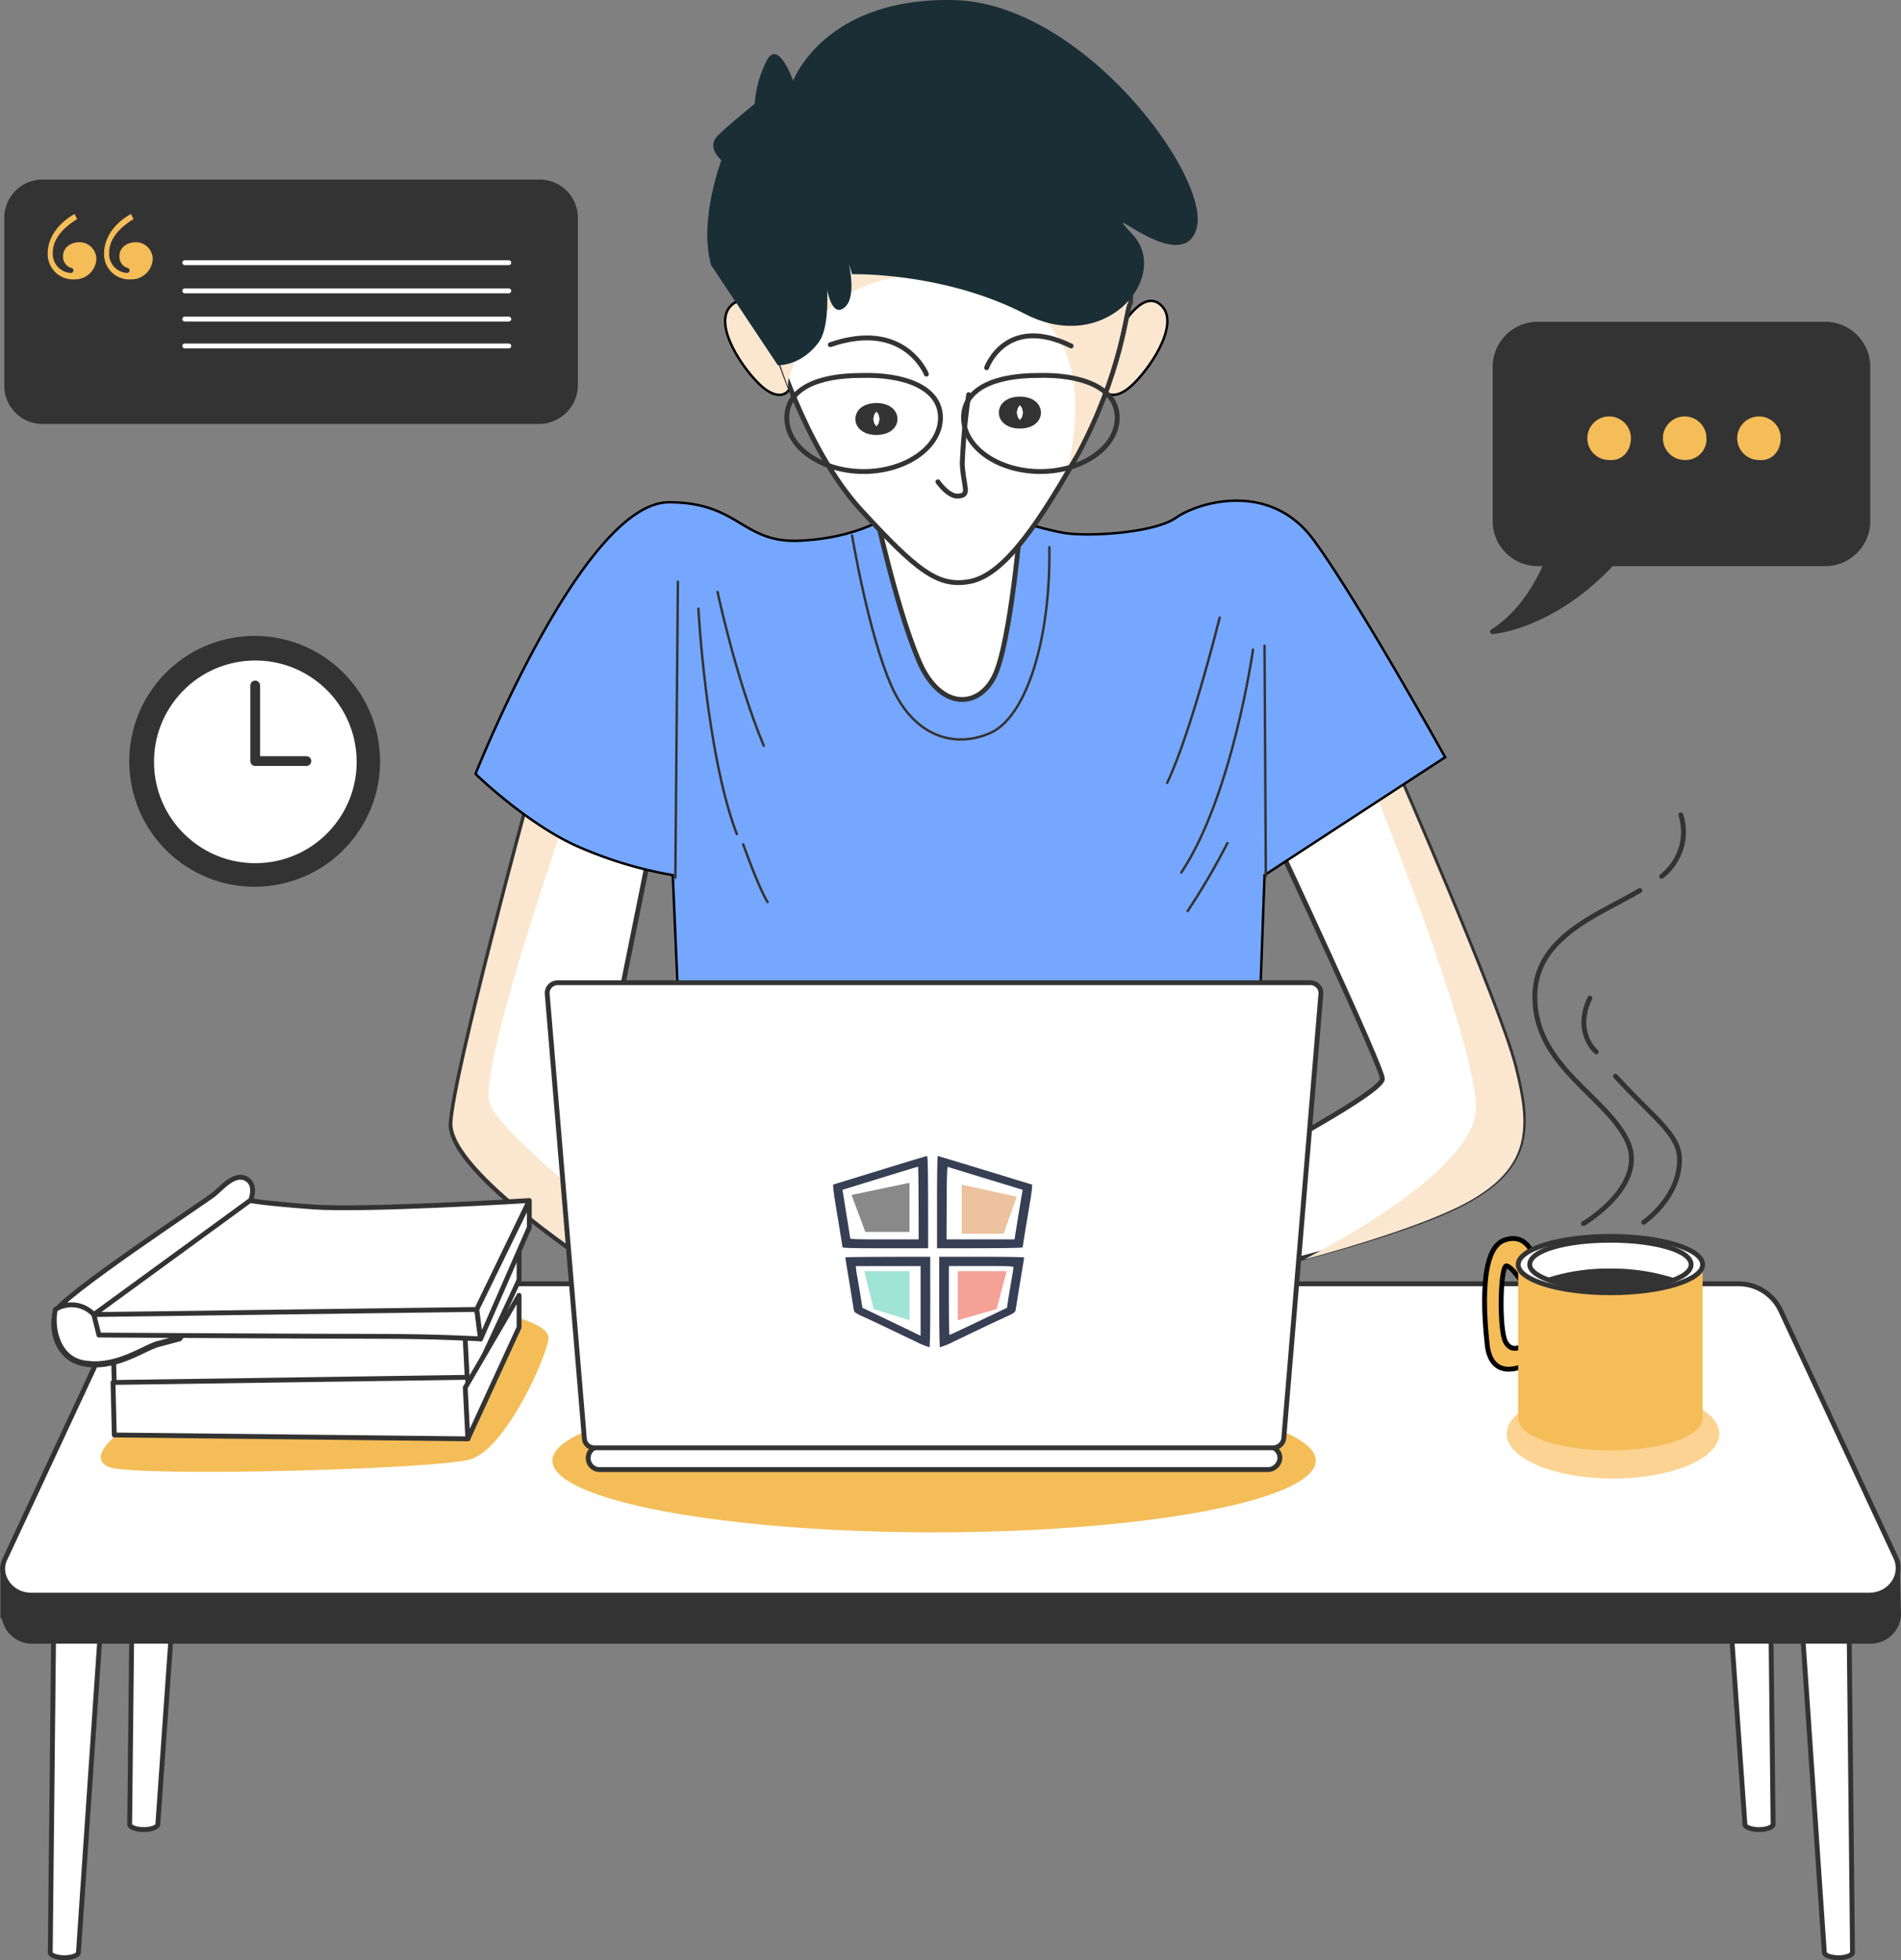<svg xmlns="http://www.w3.org/2000/svg" width="391.482" height="403.569" viewBox="0 0 391.482 403.569">
  <rect x="0" y="0" width="391.482" height="403.569" fill="#808080" stroke="none"/>
  <g id="mern" transform="translate(-1246.935 -55.496)">
    <g id="angular-dev" transform="translate(1247.485 55.495)">
      <g id="Group_1271" data-name="Group 1271" transform="translate(92.357 158.545)">
        <path id="XMLID_19_" d="M1353.32,131.163s21.366,45.634,21.366,48.008S1355.7,191.833,1352,193.943s-8.7,4.221-8.7,4.221l2.111,21.1s32.709-7.386,46.426-14.772,13.189-15.827,10.024-28.225-24.268-60.67-24.268-60.67Z" transform="translate(-1182.914 -115.6)" fill="#fff" stroke="#333" stroke-linecap="round" stroke-linejoin="round" stroke-miterlimit="10" stroke-width="1"/>
        <path id="Path_627" data-name="Path 627" d="M1382.34,204.6c13.716-7.386,13.189-15.827,10.024-28.225S1368.1,115.7,1368.1,115.7l-3.429,2.11-1.055,2.11s19.784,48.272,20.839,64.363c.792,10.815-20.839,24.268-35.347,31.918C1359.92,213.3,1374.42,208.815,1382.34,204.6Z" transform="translate(-1173.415 -115.436)" fill="#fbe7cf"/>
        <path id="XMLID_30_" d="M1298.59,117.7s-15.563,57.241-16.09,67.264,30.862,30.071,32.181,31.126-1.846-34.819-1.846-34.819l10.551-52.229Z" transform="translate(-1282.498 -112.161)" fill="#fff" stroke="#333" stroke-linecap="round" stroke-linejoin="round" stroke-miterlimit="10" stroke-width="1"/>
        <path id="Path_628" data-name="Path 628" d="M1314.52,204.648c-9.232-7.913-22.685-18.992-24.268-23.74-2.374-7.122,15.563-58.56,15.563-58.56l-.264-1.583-6.858-3.165s-15.563,57.241-16.091,67.264,30.862,30.071,32.181,31.126C1315.05,216.782,1314.79,211.506,1314.52,204.648Z" transform="translate(-1282.333 -112.324)" fill="#fbe7cf"/>
      </g>
      <g id="Group_1272" data-name="Group 1272" transform="translate(97.375 102.191)">
        <path id="XMLID_18_" d="M1368.81,98.625s-6.067,4.221-17.673,4.748c-11.87.528-12.4-7.913-26.906-7.913-17.673,0-39.831,55.922-39.831,55.922s11.079,10.815,21.894,15.3a82.878,82.878,0,0,0,18.729,5.539l1.583,36.666h118.966l1.319-36.666,37.193-24.268s-18.2-32.709-27.17-44.843-23.74-7.65-28.225-4.484-17.937,3.957-22.949,3.165-19.256-5.276-19.256-5.276S1378.83,90.184,1368.81,98.625Z" transform="translate(-1284.4 -94.236)" fill="#75a7ff" stroke="#000" stroke-miterlimit="10" stroke-width="0.5"/>
        <line id="XMLID_20_" x1="0.528" y2="60.934" transform="translate(41.15 17.578)" fill="none" stroke="#333" stroke-linecap="round" stroke-linejoin="round" stroke-miterlimit="10" stroke-width="0.5"/>
        <path id="XMLID_21_" d="M1301.8,103s1.583,29.807,7.913,46.426" transform="translate(-1255.902 -79.882)" fill="none" stroke="#333" stroke-linecap="round" stroke-linejoin="round" stroke-miterlimit="10" stroke-width="0.5"/>
        <path id="XMLID_22_" d="M1305.3,121.4s3.165,8.969,5.012,11.87" transform="translate(-1250.17 -49.746)" fill="none" stroke="#333" stroke-linecap="round" stroke-linejoin="round" stroke-miterlimit="10" stroke-width="0.5"/>
        <path id="XMLID_23_" d="M1303.3,101.7s3.693,17.673,9.5,31.654" transform="translate(-1253.445 -82.011)" fill="none" stroke="#333" stroke-linecap="round" stroke-linejoin="round" stroke-miterlimit="10" stroke-width="0.5"/>
        <path id="XMLID_24_" d="M1349.21,103.7s-5.8,23.477-10.815,34.028" transform="translate(-1195.958 -78.736)" fill="none" stroke="#333" stroke-linecap="round" stroke-linejoin="round" stroke-miterlimit="10" stroke-width="0.5"/>
        <line id="XMLID_25_" x1="0.264" y1="47.481" transform="translate(162.489 30.768)" fill="none" stroke="#333" stroke-linecap="round" stroke-linejoin="round" stroke-miterlimit="10" stroke-width="0.5"/>
        <path id="XMLID_26_" d="M1354.27,106.2s-4.22,30.071-14.772,45.9" transform="translate(-1194.156 -74.641)" fill="none" stroke="#333" stroke-linecap="round" stroke-linejoin="round" stroke-miterlimit="10" stroke-width="0.5"/>
        <path id="XMLID_27_" d="M1348.18,121.3a144.245,144.245,0,0,1-8.18,13.98" transform="translate(-1193.337 -49.91)" fill="none" stroke="#333" stroke-linecap="round" stroke-linejoin="round" stroke-miterlimit="10" stroke-width="0.5"/>
        <path id="XMLID_28_" d="M1313.8,97.3s3.429,20.575,8.177,31.126,13.189,12.662,20.311,9.5,12.4-18.465,12.134-38.248" transform="translate(-1236.248 -89.218)" fill="none" stroke="#333" stroke-linecap="round" stroke-linejoin="round" stroke-miterlimit="10" stroke-width="0.5"/>
      </g>
      <g id="Group_1273" data-name="Group 1273" transform="translate(148.78 16.773)">
        <path id="XMLID_13_" d="M1313.15,84.045s-4.484-7.913-8.177-3.957,2.9,13.453,6.595,16.618,6.331,1.319,6.067-2.11C1317.11,91.431,1313.15,84.045,1313.15,84.045Z" transform="translate(-1303.888 -33.805)" fill="#fbe7cf" stroke="#000" stroke-miterlimit="10" stroke-width="0.5"/>
        <path id="XMLID_16_" d="M1337.7,84.045s4.484-7.913,8.177-3.957-2.9,13.453-6.595,16.618-6.331,1.319-6.067-2.11C1333.74,91.431,1337.7,84.045,1337.7,84.045Z" transform="translate(-1255.89 -33.805)" fill="#fbe7cf" stroke="#000" stroke-miterlimit="10" stroke-width="0.5"/>
        <path id="XMLID_17_" d="M1315.6,95.3s4.221,19.52,8.7,30.335c4.221,10.815,12.4,10.815,15.827,3.957s5.539-32.973,5.539-32.973S1322.99,99.521,1315.6,95.3Z" transform="translate(-1284.705 -7.076)" fill="#fff" stroke="#333" stroke-linecap="round" stroke-linejoin="round" stroke-miterlimit="10" stroke-width="1"/>
        <path id="XMLID_7_" d="M1308.37,114.731s6.331,22.158,17.937,35.083c11.87,12.925,16.091,16.091,22.421,15.036s12.925-9.232,22.421-26.114c9.232-17.146,10.024-30.071,10.815-31.126.792-1.319-1.846-25.323-15.3-35.611s-28.225-14.772-41.414-3.693C1312.06,79.648,1303.89,98.113,1308.37,114.731Z" transform="translate(-1298.576 -61.854)" fill="#fff" stroke="#333" stroke-linecap="round" stroke-linejoin="round" stroke-miterlimit="10" stroke-width="1"/>
        <path id="Path_629" data-name="Path 629" d="M1366.49,72c-13.453-10.288-28.225-14.772-41.414-3.693-12.925,11.343-21.1,29.807-16.882,46.426,0,0,1.319,4.221,3.429,10.024a5.146,5.146,0,0,1,.264-2.11c2.9-8.969,11.343-26.642,39.831-18.729,22.685,6.331,19.784,26.378,17.673,36.93.527-.791.792-1.319,1.319-2.11,9.232-17.146,10.024-30.071,10.815-31.126C1382.58,106.29,1379.94,82.286,1366.49,72Z" transform="translate(-1298.666 -61.854)" fill="#fbe7cf"/>
        <path id="XMLID_8_" d="M1326.83,86.3a137.612,137.612,0,0,0-1.319,14.244c.264,4.748,1.583,6.331-.527,6.595-2.11.528-4.484-2.9-4.484-2.9" transform="translate(-1276.679 -21.817)" fill="none" stroke="#333" stroke-linecap="round" stroke-linejoin="round" stroke-miterlimit="10" stroke-width="1"/>
        <path id="XMLID_11_" d="M1331.88,89.336s-4.484-11.343-19.784-6.067" transform="translate(-1290.437 -29.073)" fill="none" stroke="#333" stroke-linecap="round" stroke-linejoin="round" stroke-miterlimit="10" stroke-width="1"/>
        <path id="XMLID_12_" d="M1324.3,88.285s3.957-11.079,17.41-4.484" transform="translate(-1270.456 -29.341)" fill="none" stroke="#333" stroke-linecap="round" stroke-linejoin="round" stroke-miterlimit="10" stroke-width="1"/>
        <path id="XMLID_6_" d="M1340.35,93.516c0,6.067-7.122,11.079-15.827,11.079S1308.7,99.583,1308.7,93.516s6.595-8.7,15.3-8.7C1332.7,84.547,1340.35,87.185,1340.35,93.516Z" transform="translate(-1296.006 -24.285)" fill="none" stroke="#333" stroke-linecap="round" stroke-linejoin="round" stroke-miterlimit="10" stroke-width="1"/>
        <path id="XMLID_14_" d="M1354.15,93.516c0,6.067-7.122,11.079-15.827,11.079S1322.5,99.583,1322.5,93.516s6.595-8.7,15.3-8.7C1346.5,84.547,1354.15,87.185,1354.15,93.516Z" transform="translate(-1273.404 -24.285)" fill="none" stroke="#333" stroke-linecap="round" stroke-linejoin="round" stroke-miterlimit="10" stroke-width="1"/>
      </g>
      <g id="Group_1274" data-name="Group 1274" transform="translate(9.799 278.302)">
        <path id="XMLID_48_" d="M1258.45,161l-1.055,97.336c0,.528,1.319,1.055,2.9,1.055h0c1.583,0,2.9-.528,2.9-1.055L1270.06,161Z" transform="translate(-1241.045 -161)" fill="#fff" stroke="#333" stroke-linecap="round" stroke-linejoin="round" stroke-miterlimit="10" stroke-width="1"/>
        <path id="XMLID_46_" d="M1252.26,169.7l-1.06,100.765c0,.528,1.319,1.055,2.9,1.055h0c1.583,0,2.9-.528,2.9-1.055l6.858-100.5Z" transform="translate(-1251.2 -146.751)" fill="#fff" stroke="#333" stroke-linecap="round" stroke-linejoin="round" stroke-miterlimit="10" stroke-width="1"/>
        <path id="XMLID_51_" d="M1392.51,161l1.055,97.336c0,.528-1.319,1.055-2.9,1.055h0c-1.583,0-2.9-.528-2.9-1.055L1380.9,161Z" transform="translate(-1038.774 -161)" fill="#fff" stroke="#333" stroke-linecap="round" stroke-linejoin="round" stroke-miterlimit="10" stroke-width="1"/>
        <path id="XMLID_49_" d="M1398.71,169.7l1.055,100.765c0,.528-1.319,1.055-2.9,1.055h0c-1.582,0-2.9-.528-2.9-1.055l-6.858-100.5Z" transform="translate(-1028.62 -146.751)" fill="#fff" stroke="#333" stroke-linecap="round" stroke-linejoin="round" stroke-miterlimit="10" stroke-width="1"/>
      </g>
      <g id="Group_1275" data-name="Group 1275" transform="translate(0 264.322)">
        <path id="XMLID_50_" d="M1637.63,207.372l-7.122-6.6-16.618-36.138a9.569,9.569,0,0,0-8.7-5.539H1280.47a9.569,9.569,0,0,0-8.7,5.539l-20.839,45.107-3.429-1.319v10.288h.264a5.756,5.756,0,0,0,5.8,5.012h378.527a5.769,5.769,0,0,0,5.8-5.276Z" transform="translate(-1247.461 -150.131)" fill="#333" stroke="#333" stroke-linecap="round" stroke-linejoin="round" stroke-miterlimit="10" stroke-width="1"/>
        <path id="XMLID_42_" d="M1631.85,219.8H1253.33c-4.22,0-7.122-4.221-5.276-7.65l23.74-50.91a9.569,9.569,0,0,1,8.7-5.539H1604.95a9.569,9.569,0,0,1,8.7,5.539l23.74,50.91C1638.98,215.842,1636.08,219.8,1631.85,219.8Z" transform="translate(-1247.485 -155.7)" fill="#fff" stroke="#333" stroke-linecap="round" stroke-linejoin="round" stroke-miterlimit="10" stroke-width="1"/>
        <path id="Path_630" data-name="Path 630" d="M1260.04,182.241s-8.441,5.8-3.165,7.913,67,.528,74.386-1.583,16.091-21.894,16.091-25.059-10.815-5.539-14.772-5.8-56.45,2.9-56.45,2.9Z" transform="translate(-1234.944 -152.434)" fill="#f4bd58"/>
        <ellipse id="Ellipse_83" data-name="Ellipse 83" cx="21.894" cy="9.232" rx="21.894" ry="9.232" transform="translate(309.72 21.63)" fill="#fcd392"/>
        <ellipse id="Ellipse_84" data-name="Ellipse 84" cx="78.607" cy="14.772" rx="78.607" ry="14.772" transform="translate(113.202 21.63)" fill="#f4bd58"/>
      </g>
      <g id="Group_1276" data-name="Group 1276" transform="translate(305.178 254.562)">
        <path id="XMLID_33_" d="M1373.52,156.482s-1.319-5.8-6.331-3.957-4.22,14.772-3.429,21.894c1.055,7.122,7.386,3.957,7.386,3.957v-4.221s-2.374,1.846-3.693-.791-1.055-15.827.264-15.563,3.693,4.221,3.693,4.221S1372.2,161.494,1373.52,156.482Z" transform="translate(-1363.179 -151.734)" fill="#f4bd58" stroke="#000" stroke-miterlimit="10" stroke-width="1"/>
        <path id="XMLID_36_" d="M1365.8,154.2v31.654c0,3.693,8.441,6.6,18.992,6.6s18.992-2.9,18.992-6.6V154.2Z" transform="translate(-1358.885 -148.397)" fill="#f4bd58"/>
        <path id="XMLID_32_" d="M1403.79,157.8c0,3.165-8.441,5.8-18.992,5.8s-18.992-2.638-18.992-5.8,8.441-5.8,18.992-5.8S1403.79,154.638,1403.79,157.8Z" transform="translate(-1358.885 -152)" fill="#fff" stroke="#333" stroke-linecap="round" stroke-linejoin="round" stroke-miterlimit="10" stroke-width="1"/>
        <path id="XMLID_31_" d="M1399.94,157.312c0,2.9-7.386,5.012-16.619,5.012s-16.618-2.374-16.618-5.012c0-2.9,7.386-5.012,16.618-5.012S1399.94,154.41,1399.94,157.312Z" transform="translate(-1357.411 -151.509)" fill="#fff" stroke="#333" stroke-linecap="round" stroke-linejoin="round" stroke-miterlimit="10" stroke-width="1"/>
        <path id="XMLID_109_" d="M1368.2,156.546a41.494,41.494,0,0,0,12.662,1.846,40.208,40.208,0,0,0,12.662-1.846,41.491,41.491,0,0,0-12.662-1.846,40.208,40.208,0,0,0-12.662,1.846Z" transform="translate(-1354.954 -147.578)" fill="#333" stroke="#333" stroke-linecap="round" stroke-linejoin="round" stroke-miterlimit="10" stroke-width="1"/>
      </g>
      <g id="Group_1277" data-name="Group 1277" transform="translate(10.5 242.377)">
        <path id="XMLID_41_" d="M1256.1,160.355l.264,10.551,72.8.791V159.3Z" transform="translate(-1243.876 -127.859)" fill="#fff" stroke="#333" stroke-linecap="round" stroke-linejoin="round" stroke-miterlimit="10" stroke-width="1"/>
        <path id="XMLID_40_" d="M1284.13,182.344l10.551-22.685V152.8L1283.6,172.056Z" transform="translate(-1198.836 -138.504)" fill="#fff" stroke="#333" stroke-linecap="round" stroke-linejoin="round" stroke-miterlimit="10" stroke-width="1"/>
        <path id="XMLID_45_" d="M1256.1,164.055l.264,10.815,72.8.791V163Z" transform="translate(-1243.876 -121.799)" fill="#fff" stroke="#333" stroke-linecap="round" stroke-linejoin="round" stroke-miterlimit="10" stroke-width="1"/>
        <path id="XMLID_44_" d="M1284.13,186.144l10.551-22.949V156.6L1283.6,175.592Z" transform="translate(-1198.836 -132.281)" fill="#fff" stroke="#333" stroke-linecap="round" stroke-linejoin="round" stroke-miterlimit="10" stroke-width="1"/>
        <g id="XMLID_39_">
          <path id="XMLID_38_" d="M1291.92,152.444s1.583-3.429-.792-4.748-5.012,1.846-6.594,3.165-31.654,21.1-32.709,24.268,0,10.024,6.594,10.815,12.134-3.693,15.036-4.221c2.9-.791,3.957-1.055,3.957-1.055l20.047-26.906Z" transform="translate(-1251.466 -147.381)" fill="#fff" stroke="#333" stroke-linecap="round" stroke-linejoin="round" stroke-miterlimit="10" stroke-width="1"/>
          <path id="XMLID_43_" d="M1258.34,169.4c6.595.791,12.134-3.693,15.036-4.221,2.9-.791,3.957-1.055,3.957-1.055l.791-1.055-18.728-3.957a6.251,6.251,0,0,0-7.65-.791C1250.95,161.748,1252.01,168.871,1258.34,169.4Z" transform="translate(-1251.388 -131.098)" fill="#fff" stroke="#333" stroke-linecap="round" stroke-linejoin="round" stroke-miterlimit="10" stroke-width="1"/>
          <path id="XMLID_34_" d="M1254.6,172.677h56.186c17.41,0,22.685-1.055,22.685-1.055l10.815-22.422s-34.028,2.11-44.579,1.319-12.925-1.319-12.925-1.319Z" transform="translate(-1246.332 -144.401)" fill="#fff" stroke="#333" stroke-linecap="round" stroke-linejoin="round" stroke-miterlimit="10" stroke-width="1"/>
          <path id="XMLID_37_" d="M1254.6,158.755l1.055,4.221s45.634.264,57.5.264c12.134,0,21.1.528,21.1.528l-.791-6.067Z" transform="translate(-1246.332 -130.479)" fill="#fff" stroke="#333" stroke-linecap="round" stroke-linejoin="round" stroke-miterlimit="10" stroke-width="1"/>
          <path id="XMLID_35_" d="M1285.29,177.525l10.023-22.949V149.3L1284.5,171.458Z" transform="translate(-1197.362 -144.237)" fill="#fff" stroke="#333" stroke-linecap="round" stroke-linejoin="round" stroke-miterlimit="10" stroke-width="1"/>
        </g>
      </g>
      <g id="Group_1278" data-name="Group 1278" transform="translate(112.146 202.333)">
        <path id="XMLID_2_" d="M1433.27,173.148h-137.7a2.364,2.364,0,0,1-2.374-2.374h0a2.364,2.364,0,0,1,2.374-2.374h137.694a2.364,2.364,0,0,1,2.374,2.374h0a2.527,2.527,0,0,1-2.368,2.374Z" transform="translate(-1284.758 -72.911)" fill="#fff" stroke="#333" stroke-linecap="round" stroke-linejoin="round" stroke-miterlimit="10" stroke-width="1"/>
        <path id="XMLID_29_" d="M1439.56,227.953h-139.8a2.039,2.039,0,0,1-2.111-1.846L1290,134.574a2.155,2.155,0,0,1,2.11-2.374h155.1a2.155,2.155,0,0,1,2.11,2.374l-7.65,91.532A2.239,2.239,0,0,1,1439.56,227.953Z" transform="translate(-1290 -132.2)" fill="#fff" stroke="#333" stroke-linecap="round" stroke-linejoin="round" stroke-miterlimit="10" stroke-width="1"/>
        <g id="Group_338" data-name="Group 338" transform="translate(677.069 -8260.197)">
          <g id="Background" transform="translate(-618.213 8296.095)">
            <path id="Subtraction_6" data-name="Subtraction 6" d="M19.587,19H10.757c-6.931,0-8.829-.05-8.833-.233,0-.127-.089-.761-.2-1.444-.122-.772-.455-2.8-.593-3.632C.924,12.426.6,10.484.4,9.221A32.171,32.171,0,0,1,0,5.9L9.54,2.967C14.895,1.319,19.2.023,19.333.015h0c.2,0,.252,2.235.252,18.985Zm-2.1-16.789h0c-.074.006-3.517,1.054-7.837,2.385l-7.7,2.371c.511,3.232.875,5.48,1.105,6.891.252,1.534.473,2.986.473,3.106a.034.034,0,0,0,.013.025c.157.146,1.734.188,7.034.188H17.63c0-4.941-.012-8.712-.035-11.207s-.058-3.759-.1-3.759ZM21.413,19h0V9.5c0-5.239.068-9.5.152-9.5.1,0,6.458,1.93,19.435,5.9l-.02.635c-.012.35-.181,1.579-.368,2.684l-.01.06c-.3,1.817-.566,3.383-.737,4.41-.2,1.228-.483,2.941-.592,3.632s-.195,1.317-.2,1.444C39.072,18.953,36.992,19,21.413,19ZM23.631,2.245c-.141,0-.206,2.151-.226,7.425l-.03,7.5,14,0c.565-3.561.994-6.209,1.274-7.869l.395-2.337C28.807,3.842,23.769,2.3,23.636,2.246Z" transform="translate(0 -0.229)" fill="#373f54"/>
            <path id="Subtraction_4" data-name="Subtraction 4" d="M19.517,18.613a.057.057,0,0,1-.033-.007c-.087-.073-.156-4.277-.154-9.371L19.336,0h8.741c4.819,0,8.741.063,8.744.14s-.166,1.145-.4,2.552c-.241,1.438-.57,3.432-.736,4.454-.188,1.156-.377,2.338-.43,2.692s-.141.876-.193,1.161a.833.833,0,0,1-.426.574,11.808,11.808,0,0,1-1.571.8c-1.062.482-3.345,1.552-5.091,2.385-1.781.851-4.365,2.086-5.759,2.755A14.958,14.958,0,0,1,19.517,18.613Zm1.807-16.7V9c0,3.905.062,7.083.138,7.083s1.963-.872,4.2-1.938c2.215-1.053,4.822-2.3,5.853-2.789L33.3,10.5c.162-1.219.417-2.828.781-4.919.3-1.7.538-3.217.538-3.376a.121.121,0,0,0-.04-.1c-.195-.176-1.26-.192-6.609-.192Zm-4.02,16.7a15.124,15.124,0,0,1-2.7-1.1L8.846,14.755C7.082,13.913,4.8,12.843,3.756,12.37a11.832,11.832,0,0,1-1.571-.8A.83.83,0,0,1,1.759,11c-.052-.282-.14-.806-.194-1.161S1.324,8.3,1.135,7.146C.94,5.946.609,3.948.4,2.692.166,1.285,0,.212,0,.14,0,.047,5.885,0,17.485,0l.006,9.235c0,5.094-.067,9.3-.155,9.371A.058.058,0,0,1,17.3,18.613ZM2.19,1.921V2.3A17.259,17.259,0,0,0,2.453,4.09c.149.805.455,2.6.668,3.921l.405,2.5c5.226,2.5,8.433,4.033,9.8,4.7L15.5,16.271V1.921Z" transform="translate(2.53 20.523)" fill="#373f54"/>
          </g>
          <path id="Path_505" data-name="Path 505" d="M-600.31,8327.481l11.942-2.489V8335.1h-9.091Z" transform="translate(-14.098 -23.596)" fill="#898989"/>
          <path id="Path_506" data-name="Path 506" d="M-588.985,8327.481l-11.325-2.489V8335.1h8.622Z" transform="translate(8.599 -23.225)" fill="#ecc29f"/>
          <path id="Path_508" data-name="Path 508" d="M-592.318,8332.79l-7.992,2.309v-10.107h10.048Z" transform="translate(7.794 -5.404)" fill="#f4a196"/>
          <path id="Path_509" data-name="Path 509" d="M-598.407,8332.79l7.4,2.309v-10.107h-9.3Z" transform="translate(-11.458 -5.404)" fill="#a0e4d5"/>
        </g>
      </g>
      <g id="Group_1279" data-name="Group 1279" transform="translate(315.523 167.777)">
        <path id="XMLID_110_" d="M1377,131.762a11.936,11.936,0,0,0,4.22-6.6,11.728,11.728,0,0,0-.264-6.067" transform="translate(-1350.886 -119.1)" fill="none" stroke="#333" stroke-linecap="round" stroke-linejoin="round" stroke-miterlimit="10" stroke-width="1"/>
        <path id="XMLID_101_" d="M1377.12,193.583s13.453-7.913,8.969-17.146-18.992-15.3-18.992-29.544c0-12.4,13.189-16.882,21.63-21.894" transform="translate(-1367.1 -109.437)" fill="none" stroke="#333" stroke-linecap="round" stroke-linejoin="round" stroke-miterlimit="10" stroke-width="1"/>
        <path id="XMLID_106_" d="M1379.2,169.571s7.386-5.012,7.386-12.925c0-5.276-5.539-8.7-13.189-17.146" transform="translate(-1356.782 -85.688)" fill="none" stroke="#333" stroke-linecap="round" stroke-linejoin="round" stroke-miterlimit="10" stroke-width="1"/>
        <path id="XMLID_108_" d="M1373.49,144.479s-4.748-3.957-1.319-11.079" transform="translate(-1360.83 -95.679)" fill="none" stroke="#333" stroke-linecap="round" stroke-linejoin="round" stroke-miterlimit="10" stroke-width="1"/>
      </g>
      <path id="Path_631" data-name="Path 631" d="M1332.31,111.957s18.729-.528,35.611,8.177,30.071-7.913,22.158-16.354,10.288,9.232,13.189-1.319-23.477-46.426-50.119-46.953-32.973,16.618-32.973,16.618-3.165-8.969-5.539-3.957a22.448,22.448,0,0,0-2.374,8.7s-5.276,4.221-7.65,6.6.791,5.012.791,5.012-4.748,12.4-2.11,21.63l13.716,20.575s4.748.264,8.441-4.748c3.429-4.748.792-19.784.792-19.784s.264,16.091,4.484,12.662-2.111-19.256-2.111-19.256Z" transform="translate(-1157.385 -55.495)" fill="#1a2e35"/>
      <ellipse id="Ellipse_89" data-name="Ellipse 89" cx="1.846" cy="0.791" rx="1.846" ry="0.791" transform="translate(178.092 85.477)" fill="none" stroke="#333" stroke-linecap="round" stroke-linejoin="round" stroke-miterlimit="10" stroke-width="5"/>
      <ellipse id="Ellipse_90" data-name="Ellipse 90" cx="1.846" cy="0.791" rx="1.846" ry="0.791" transform="translate(207.636 84.158)" fill="none" stroke="#333" stroke-linecap="round" stroke-linejoin="round" stroke-miterlimit="10" stroke-width="5"/>
    </g>
    <g id="obj1" transform="translate(1248.316 92.964)">
      <path id="XMLID_100_" d="M1357.53,119.027H1255.19a7.373,7.373,0,0,1-7.386-7.386V77.086a7.373,7.373,0,0,1,7.386-7.386h102.348a7.373,7.373,0,0,1,7.386,7.386v34.555a7.549,7.549,0,0,1-7.394,7.386Z" transform="translate(-1247.8 -69.7)" fill="#333" stroke="#333" stroke-linecap="round" stroke-linejoin="round" stroke-miterlimit="10" stroke-width="1"/>
      <g id="Group_1371" data-name="Group 1371" transform="translate(8.442 6.595)">
        <path id="Path_820" data-name="Path 820" d="M1256.54,72.2l.527,1.055c-2.638,1.583-5.012,3.957-5.012,6.858a3.914,3.914,0,0,0,3.693,4.221.528.528,0,1,0,0-1.055,2.392,2.392,0,0,1-1.582-2.374c0-1.846,1.582-2.9,3.429-2.9a3.492,3.492,0,0,1,3.429,3.429,4.4,4.4,0,0,1-4.484,4.221,5.2,5.2,0,0,1-5.54-5.278C1251,76.684,1253.64,73.783,1256.54,72.2Zm11.606,0,.528,1.055c-2.638,1.583-5.012,3.957-5.012,6.858a3.914,3.914,0,0,0,3.693,4.221.528.528,0,0,0,0-1.055,2.391,2.391,0,0,1-1.583-2.374c0-1.846,1.583-2.9,3.429-2.9a3.492,3.492,0,0,1,3.429,3.429,4.4,4.4,0,0,1-4.484,4.221,5.2,5.2,0,0,1-5.539-5.276c0-3.695,2.633-6.6,5.543-8.179Z" transform="translate(-1251 -72.2)" fill="#f4bd58"/>
      </g>
      <line id="XMLID_102_" x2="66.737" transform="translate(36.666 16.618)" fill="none" stroke="#fff" stroke-linecap="round" stroke-linejoin="round" stroke-miterlimit="10" stroke-width="1"/>
      <line id="XMLID_103_" x2="66.737" transform="translate(36.666 22.421)" fill="none" stroke="#fff" stroke-linecap="round" stroke-linejoin="round" stroke-miterlimit="10" stroke-width="1"/>
      <line id="XMLID_104_" x2="66.737" transform="translate(36.666 28.225)" fill="none" stroke="#fff" stroke-linecap="round" stroke-linejoin="round" stroke-miterlimit="10" stroke-width="1"/>
      <line id="XMLID_105_" x2="66.737" transform="translate(36.666 33.764)" fill="none" stroke="#fff" stroke-linecap="round" stroke-linejoin="round" stroke-miterlimit="10" stroke-width="1"/>
    </g>
    <g id="obj2" transform="translate(1269.363 182.186)">
      <circle id="XMLID_119_" cx="25.323" cy="25.323" r="25.323" transform="translate(0.944 9.147) rotate(-9.271)" fill="#333" stroke="#333" stroke-linecap="round" stroke-linejoin="round" stroke-miterlimit="10" stroke-width="1"/>
      <circle id="XMLID_116_" cx="21.366" cy="21.366" r="21.366" transform="translate(0 32.109) rotate(-48.69)" fill="#fff" stroke="#333" stroke-linecap="round" stroke-linejoin="round" stroke-miterlimit="10" stroke-width="1"/>
      <path id="XMLID_120_" d="M1267.2,109v15.563h10.551" transform="translate(-1237.073 -94.556)" fill="none" stroke="#333" stroke-linecap="round" stroke-linejoin="round" stroke-miterlimit="10" stroke-width="2"/>
    </g>
    <g id="obj3" transform="translate(1554.303 122.244)">
      <path id="XMLID_125_" d="M1432.38,80.8h-59.351a8.782,8.782,0,0,0-8.7,8.7v31.918a8.782,8.782,0,0,0,8.7,8.7h1.846c-1.846,4.221-5.276,10.288-11.079,13.98,0,0,12.134-.791,24.532-13.98h44.052a8.782,8.782,0,0,0,8.7-8.7V89.5a8.783,8.783,0,0,0-8.7-8.7Z" transform="translate(-1363.8 -80.8)" fill="#333" stroke="#333" stroke-linecap="round" stroke-linejoin="round" stroke-miterlimit="10" stroke-width="1"/>
      <g id="Group_1372" data-name="Group 1372" transform="translate(19.52 18.992)">
        <path id="XMLID_122_" d="M1380.17,92.484a4.484,4.484,0,1,0-4.484,4.484C1378.32,97.232,1380.17,95.122,1380.17,92.484Z" transform="translate(-1371.2 -88)" fill="#f4bd58"/>
        <path id="XMLID_124_" d="M1386.07,92.484a4.484,4.484,0,1,0-4.484,4.484,4.288,4.288,0,0,0,4.484-4.484Z" transform="translate(-1361.537 -88)" fill="#f4bd58"/>
        <path id="XMLID_126_" d="M1391.87,92.484a4.484,4.484,0,1,0-4.484,4.484C1390.02,97.232,1391.87,95.122,1391.87,92.484Z" transform="translate(-1352.038 -88)" fill="#f4bd58"/>
      </g>
    </g>
  </g>
</svg>
